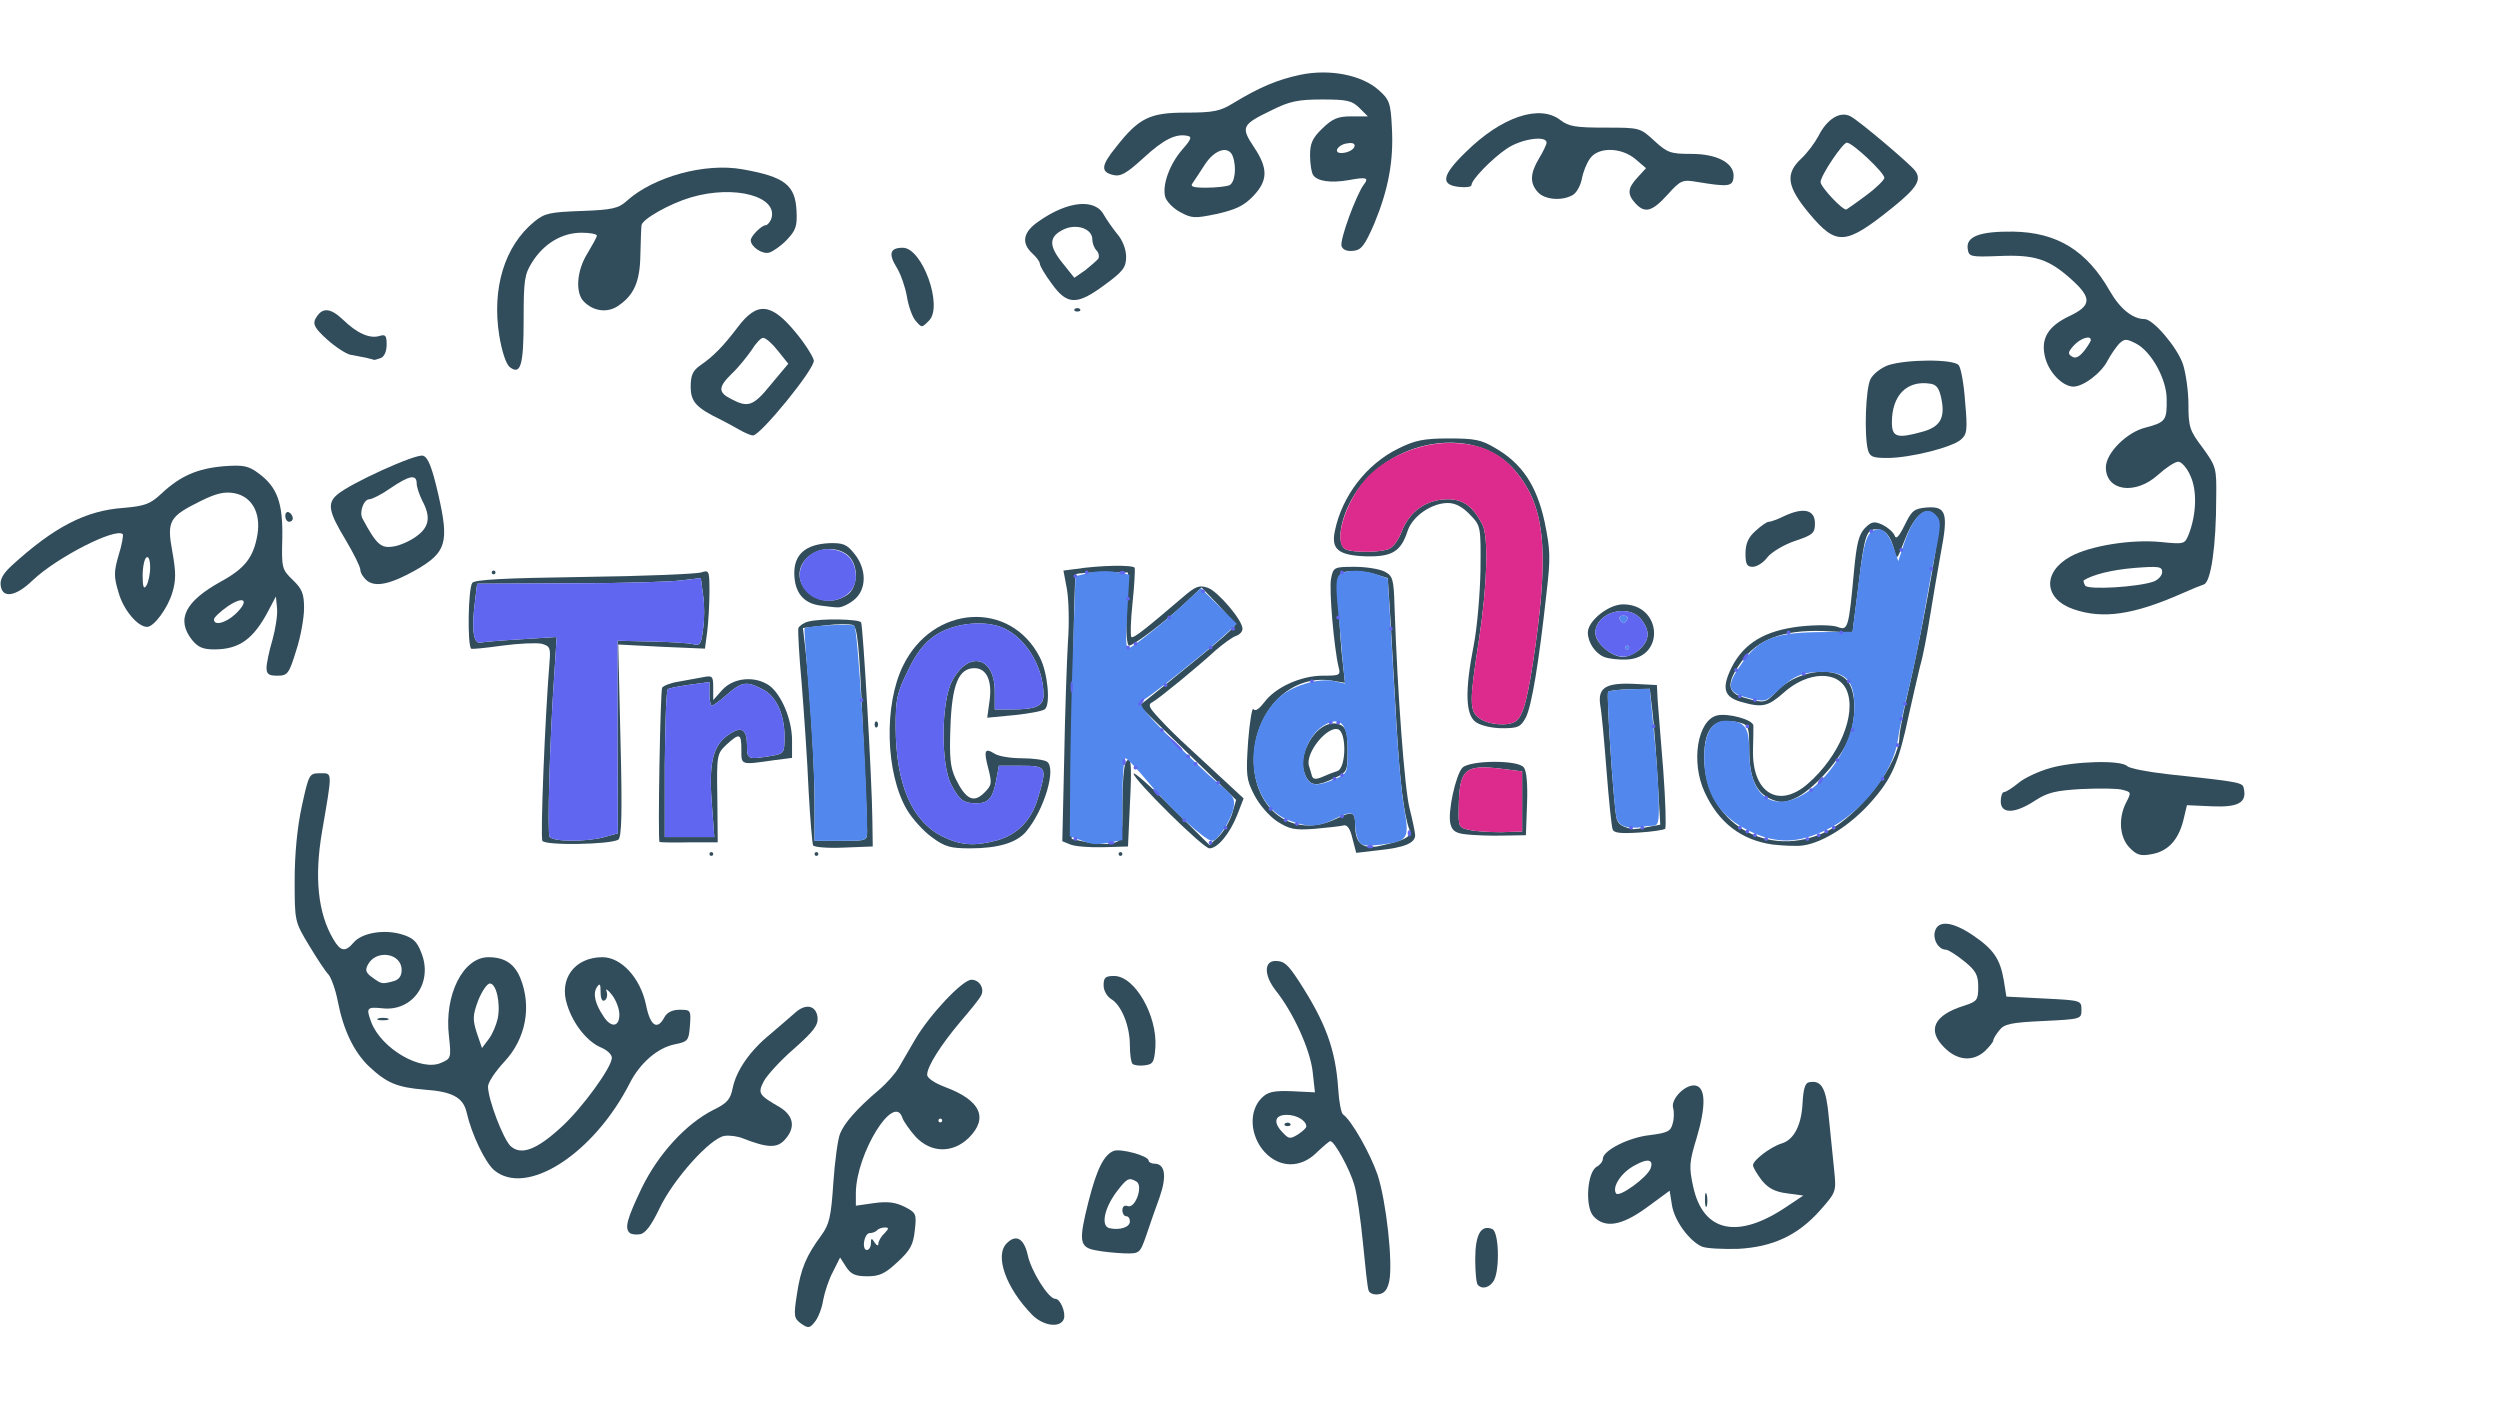 <!DOCTYPE svg PUBLIC "-//W3C//DTD SVG 20010904//EN" "http://www.w3.org/TR/2001/REC-SVG-20010904/DTD/svg10.dtd">
<svg version="1.0" xmlns="http://www.w3.org/2000/svg" width="666px" height="375px" viewBox="0 0 6660 3750" preserveAspectRatio="xMidYMid meet">
<g id="layer101" fill="#314c5b" stroke="none">
 <path d="M2134 3526 c-19 -14 -20 -20 -11 -78 10 -68 25 -103 65 -157 21 -29 26 -48 32 -140 4 -58 12 -117 18 -131 11 -28 45 -67 104 -117 20 -17 44 -44 53 -60 9 -15 28 -49 43 -74 38 -65 126 -159 150 -159 22 0 36 25 25 43 -3 7 -27 37 -53 67 -54 64 -90 121 -90 143 0 9 19 22 48 33 94 35 116 82 63 135 -43 42 -101 41 -142 -3 -16 -18 -32 -41 -35 -50 -22 -69 -123 95 -124 200 l0 34 49 -7 c36 -5 57 -2 81 10 31 16 32 19 27 63 -4 38 -12 53 -46 84 -33 31 -48 38 -80 38 -32 0 -44 -5 -57 -25 l-16 -25 -19 38 c-11 20 -22 54 -26 75 -3 21 -13 47 -22 58 -14 18 -18 18 -37 5z m186 -213 c0 -15 2 -16 10 -3 6 9 10 10 10 3 0 -6 7 -19 16 -27 12 -13 13 -16 1 -16 -7 0 -17 3 -21 8 -4 4 -13 7 -19 7 -7 0 -13 10 -15 23 -2 12 1 22 7 22 6 0 11 -8 11 -17z m190 -328 c0 -3 -2 -5 -5 -5 -3 0 -5 2 -5 5 0 3 2 5 5 5 3 0 5 -2 5 -5z"/>
 <path d="M2749 3502 c-69 -71 -100 -157 -67 -190 25 -25 46 -13 56 32 9 42 55 116 73 116 14 0 29 37 23 54 -10 25 -56 18 -85 -12z"/>
 <path d="M3646 3438 c-3 -7 -9 -64 -15 -126 -6 -62 -16 -132 -23 -155 -12 -42 -53 -117 -64 -117 -3 0 -19 14 -36 30 -43 43 -100 42 -140 -2 -38 -43 -42 -108 -7 -143 16 -16 31 -20 81 -18 l61 3 -6 -54 c-6 -58 -51 -158 -99 -218 -31 -40 -31 -78 0 -78 23 0 33 9 63 55 71 110 97 181 104 286 2 34 8 65 13 68 22 15 72 103 92 161 23 71 41 233 31 283 -5 23 -13 33 -29 35 -12 2 -24 -3 -26 -10z m-166 -437 c0 -16 -26 -31 -52 -31 -33 0 -37 21 -10 48 15 16 19 17 40 4 12 -8 22 -17 22 -21z"/>
 <path d="M3423 2993 c4 -3 10 -3 14 0 3 4 0 7 -7 7 -7 0 -10 -3 -7 -7z"/>
 <path d="M3937 3423 c-4 -3 -7 -34 -7 -68 0 -66 15 -93 45 -81 18 6 21 106 5 137 -11 19 -31 25 -43 12z"/>
 <path d="M2920 3331 c-45 -8 -47 -24 -20 -131 22 -86 41 -124 67 -134 18 -7 93 13 93 26 0 4 7 8 15 8 29 0 34 33 14 90 -11 30 -27 76 -36 103 -16 46 -18 47 -57 46 -23 -1 -57 -4 -76 -8z m90 -77 c0 -8 -4 -14 -10 -14 -5 0 -10 -7 -10 -16 0 -10 6 -14 14 -11 20 8 42 -53 24 -65 -20 -12 -25 -10 -52 25 -35 46 -44 94 -20 99 28 6 54 -3 54 -18z"/>
 <path d="M4534 3321 c-34 -15 -74 -70 -80 -111 l-6 -38 -60 44 c-68 50 -113 57 -143 24 -23 -25 -17 -118 9 -132 9 -5 16 -14 16 -21 0 -22 69 -57 125 -63 47 -6 56 -10 61 -31 4 -13 4 -32 1 -42 -6 -24 34 -64 60 -59 27 5 28 55 3 139 -20 66 -21 77 -9 132 27 120 119 139 248 52 l45 -30 -44 -6 c-32 -4 -50 -14 -67 -35 -12 -16 -23 -34 -23 -40 0 -13 47 -49 77 -58 32 -10 52 -48 55 -107 2 -38 7 -55 18 -56 33 -6 45 16 52 94 4 43 11 105 14 138 6 60 6 60 -36 108 -60 68 -127 99 -220 104 -41 1 -84 -1 -96 -6z m-137 -208 c9 -24 -7 -28 -41 -9 -37 19 -62 58 -51 75 7 13 83 -42 92 -66z"/>
 <path d="M1677 3284 c-13 -13 -7 -36 32 -118 44 -91 118 -172 191 -209 37 -18 46 -28 52 -59 10 -47 46 -99 100 -143 23 -20 53 -45 65 -56 29 -27 57 -21 61 11 2 21 -10 37 -63 84 -36 31 -72 71 -80 86 -17 33 -14 37 43 70 37 23 42 55 12 87 -20 22 -46 21 -110 -4 -14 -6 -36 -9 -50 -7 -38 6 -136 115 -173 193 -22 46 -38 67 -52 69 -12 2 -24 0 -28 -4z"/>
 <path d="M4542 3195 c0 -16 2 -22 5 -12 2 9 2 23 0 30 -3 6 -5 -1 -5 -18z"/>
 <path d="M1316 3117 c-24 -21 -60 -96 -73 -154 -9 -39 -38 -55 -110 -60 -76 -6 -103 -18 -151 -63 -39 -38 -67 -95 -82 -172 -6 -32 -18 -64 -25 -72 -8 -8 -31 -43 -52 -78 -38 -63 -38 -64 -38 -173 0 -70 7 -142 19 -197 19 -87 20 -88 49 -88 33 0 33 -8 5 155 -21 122 -11 218 30 287 19 33 32 35 54 9 22 -26 81 -36 128 -22 30 9 41 19 52 48 33 80 -23 159 -104 149 -41 -4 -43 -1 -29 37 27 71 134 133 187 108 26 -11 26 -14 20 -71 -13 -110 38 -210 105 -210 43 0 69 17 85 55 31 76 15 162 -42 223 -24 26 -44 55 -44 67 1 36 40 138 60 158 28 26 70 10 136 -51 55 -50 134 -159 134 -184 0 -9 -13 -21 -30 -28 -35 -15 -73 -61 -89 -113 -23 -69 20 -127 94 -127 50 0 101 55 116 127 11 56 30 69 49 33 7 -13 21 -20 41 -20 29 0 30 1 27 42 -3 40 -5 43 -40 50 -46 9 -93 50 -120 103 -96 189 -276 305 -362 232z m10 -404 c8 -41 -4 -93 -21 -93 -7 0 -21 20 -31 45 -15 40 -15 51 -4 86 l14 41 18 -24 c10 -13 20 -37 24 -55z m324 -10 c0 -16 -9 -39 -20 -53 -11 -14 -18 -18 -14 -9 3 10 1 20 -5 24 -7 4 -11 -5 -11 -22 0 -22 -2 -25 -10 -13 -11 17 -5 44 18 78 20 31 42 28 42 -5z m-602 -89 c15 -4 22 -14 22 -30 0 -45 -68 -56 -90 -14 -8 15 -5 22 12 34 25 18 25 18 56 10z"/>
 <path d="M3017 2834 c-4 -4 -7 -26 -7 -49 0 -52 -22 -106 -49 -123 -12 -7 -21 -23 -21 -37 0 -21 5 -25 28 -25 55 0 115 105 110 189 -3 41 -6 46 -28 49 -14 2 -29 0 -33 -4z"/>
 <path d="M5179 2790 c-46 -46 -27 -86 54 -111 34 -11 37 -15 37 -50 0 -31 -6 -43 -37 -68 -21 -17 -43 -31 -49 -31 -20 0 -36 -28 -29 -50 9 -29 46 -25 100 11 56 38 73 63 83 120 l7 44 100 5 c99 5 100 5 100 30 0 25 -1 25 -102 30 -87 4 -104 8 -117 25 -9 11 -16 23 -16 27 0 4 -10 16 -22 28 -32 29 -74 26 -109 -10z"/>
 <path d="M1008 2713 c6 -2 18 -2 25 0 6 3 1 5 -13 5 -14 0 -19 -2 -12 -5z"/>
 <path d="M1890 2275 c0 -3 2 -5 5 -5 3 0 5 2 5 5 0 3 -2 5 -5 5 -3 0 -5 -2 -5 -5z"/>
 <path d="M2170 2275 c0 -3 2 -5 5 -5 3 0 5 2 5 5 0 3 -2 5 -5 5 -3 0 -5 -2 -5 -5z"/>
 <path d="M2980 2275 c0 -3 2 -5 5 -5 3 0 5 2 5 5 0 3 -2 5 -5 5 -3 0 -5 -2 -5 -5z"/>
 <path d="M5673 2258 c-27 -28 -30 -79 -9 -120 14 -27 14 -28 -10 -34 -14 -4 -63 -4 -109 -2 -69 4 -90 9 -124 31 -53 35 -91 36 -91 2 0 -14 4 -25 9 -25 5 0 22 -11 38 -24 15 -13 53 -31 85 -40 63 -18 188 -22 205 -5 6 6 53 15 104 21 205 22 204 22 207 41 7 36 -17 48 -86 45 l-66 -3 -10 42 c-14 53 -42 82 -87 89 -27 5 -38 1 -56 -18z"/>
 <path d="M3603 2234 c-6 -26 -14 -38 -24 -35 -8 2 -42 6 -77 9 -54 4 -67 1 -100 -20 -21 -14 -48 -45 -61 -71 -21 -41 -22 -52 -16 -142 4 -53 11 -92 14 -86 5 7 15 0 29 -18 29 -40 98 -71 156 -71 45 0 48 -1 42 -23 -12 -50 -26 -207 -20 -236 6 -30 8 -31 63 -31 31 0 67 6 80 13 21 11 24 19 26 92 8 235 27 487 40 538 8 32 15 65 15 72 0 21 -29 33 -97 40 l-60 7 -10 -38z m130 4 c20 -8 26 -16 22 -27 -15 -39 -26 -128 -35 -286 -5 -93 -13 -218 -16 -278 l-7 -107 -36 -11 c-20 -6 -50 -9 -66 -7 -30 3 -30 3 -29 68 0 36 4 102 8 147 l9 82 -36 -6 c-110 -17 -206 81 -207 211 0 136 106 212 220 157 43 -21 50 -19 50 16 0 47 17 64 58 58 20 -4 50 -11 65 -17z"/>
 <path d="M3480 2071 c-15 -30 -12 -62 10 -99 23 -37 57 -54 83 -40 13 7 17 22 17 66 0 57 -1 59 -35 75 -46 22 -62 21 -75 -2z m83 -17 c23 -8 25 -102 2 -111 -29 -10 -88 63 -78 97 3 8 6 21 8 27 3 9 10 10 27 3 13 -6 31 -13 41 -16z"/>
 <path d="M2166 2252 c-2 -4 -8 -71 -12 -148 -3 -76 -12 -202 -18 -279 -7 -77 -11 -145 -9 -152 3 -6 14 -14 26 -17 33 -9 135 -7 141 2 5 9 29 419 30 527 l1 70 -77 3 c-42 2 -79 -1 -82 -6z m144 -39 c0 -16 -5 -144 -12 -285 -9 -211 -14 -258 -26 -263 -9 -3 -42 -3 -74 1 l-59 7 6 51 c13 117 25 316 25 412 l0 104 70 0 c70 0 70 0 70 -27z"/>
 <path d="M2482 2230 c-22 -16 -52 -49 -66 -73 -57 -97 -62 -279 -10 -384 79 -162 286 -175 364 -22 21 40 29 124 14 138 -5 5 -42 12 -81 16 l-73 7 6 -44 c8 -55 -8 -88 -40 -88 -42 0 -60 43 -64 155 -3 83 -1 108 14 140 27 55 48 65 76 37 20 -20 21 -25 11 -64 -13 -49 -10 -57 17 -40 11 7 43 12 72 12 29 0 59 4 67 9 26 17 -7 129 -56 187 -25 29 -74 44 -148 44 -53 0 -68 -4 -103 -30z m173 9 c55 -15 93 -54 110 -113 25 -83 24 -86 -45 -86 l-59 0 -7 38 c-9 48 -20 62 -53 62 -34 0 -45 -8 -67 -50 -28 -53 -27 -220 2 -275 43 -83 114 -67 114 27 l0 48 43 0 c68 0 87 -9 87 -39 0 -79 -53 -160 -117 -182 -52 -17 -126 -7 -172 24 -28 19 -49 45 -72 93 -30 61 -33 75 -33 153 1 150 43 248 124 289 49 24 85 27 145 11z"/>
 <path d="M2852 2250 l-22 -9 5 -218 c2 -120 7 -261 10 -313 4 -52 2 -116 -3 -142 l-9 -48 31 -4 c64 -10 156 -12 159 -3 1 5 -1 47 -6 94 -5 47 -6 87 -3 90 5 5 40 -23 137 -106 35 -30 44 -33 67 -25 27 10 92 86 92 109 0 8 -8 16 -17 19 -10 3 -34 21 -54 38 -49 45 -149 127 -168 138 -14 7 -11 14 19 46 19 21 53 54 74 73 22 20 64 59 94 87 l55 51 -17 44 c-20 50 -52 89 -74 89 -17 0 -202 -183 -202 -199 0 -6 46 34 101 90 l101 100 24 -22 c14 -13 29 -40 36 -60 l11 -38 -129 -125 -129 -126 25 -20 c14 -11 71 -57 127 -103 56 -45 102 -86 102 -90 1 -5 -19 -29 -43 -55 l-45 -47 -38 36 c-52 50 -143 119 -155 119 -6 0 -9 -36 -7 -97 l4 -98 -67 0 c-36 0 -69 2 -72 5 -3 3 -7 163 -8 355 l-3 350 42 9 c23 5 53 6 67 2 26 -6 26 -8 26 -104 0 -53 4 -103 9 -111 14 -22 17 0 11 114 l-5 110 -65 2 c-36 1 -75 -2 -88 -7z"/>
 <path d="M4723 2250 c-85 -12 -145 -59 -182 -140 -37 -80 -19 -191 33 -204 29 -7 96 11 97 27 0 7 0 35 -1 64 -3 115 68 159 146 91 84 -73 130 -185 104 -248 -23 -55 -105 -52 -169 6 -41 36 -56 40 -112 24 -47 -13 -53 -37 -26 -92 33 -65 89 -98 181 -109 46 -5 87 -4 101 1 28 11 30 4 44 -148 7 -75 13 -98 29 -115 18 -18 25 -19 47 -9 14 7 28 19 32 28 4 12 11 5 27 -27 19 -39 25 -44 58 -47 53 -4 59 14 38 123 -9 50 -22 126 -29 170 -7 44 -18 103 -26 130 -7 28 -20 86 -30 130 -27 128 -45 169 -101 232 -53 60 -126 107 -179 115 -16 3 -53 1 -82 -2z m145 -36 c86 -43 192 -181 192 -251 0 -12 11 -69 25 -128 29 -123 78 -386 79 -429 1 -17 -6 -33 -16 -40 -24 -15 -51 13 -76 78 -19 49 -19 49 -26 20 -10 -37 -24 -54 -47 -54 -27 0 -32 14 -48 150 l-16 125 -81 -4 c-104 -3 -172 22 -215 82 -41 57 -39 83 9 96 52 15 55 14 83 -15 51 -56 151 -73 189 -32 26 28 27 107 1 165 -25 55 -97 132 -140 150 -27 12 -39 12 -63 2 -40 -17 -58 -57 -58 -132 0 -59 -2 -65 -22 -71 -69 -18 -98 9 -98 92 0 173 170 275 328 196z"/>
 <path d="M1445 2240 c-6 -9 7 -330 19 -477 3 -37 1 -42 -21 -48 -13 -3 -61 -1 -105 5 -44 6 -81 10 -83 8 -10 -11 -8 -158 3 -175 6 -9 85 -13 297 -16 160 -2 300 -8 313 -12 21 -7 22 -5 22 52 0 33 -3 81 -6 106 l-6 45 -116 -5 -115 -6 6 256 c5 196 3 258 -6 264 -22 13 -194 16 -202 3z m165 -10 l36 -10 -1 -256 0 -257 90 2 c50 1 99 4 111 7 19 5 22 0 27 -40 4 -25 4 -66 0 -91 l-6 -45 -51 6 c-28 4 -162 8 -298 8 l-247 1 -6 50 c-9 71 -4 111 15 107 8 -2 57 -6 109 -9 l94 -6 -6 94 c-13 186 -19 427 -13 438 9 14 99 14 146 1z"/>
 <path d="M1757 2243 c-5 -4 2 -403 7 -411 3 -5 23 -13 43 -16 21 -4 50 -9 66 -12 25 -5 27 -3 27 28 l0 33 25 -28 c30 -32 86 -37 124 -11 32 23 61 90 61 146 l0 47 -47 6 c-91 13 -88 14 -88 -28 0 -44 -5 -45 -40 -13 -25 24 -26 27 -24 142 l1 118 -77 0 c-42 1 -77 0 -78 -1z m139 -107 c-8 -107 4 -153 48 -181 32 -21 46 -12 46 31 0 37 2 38 63 28 36 -6 37 -8 37 -51 0 -60 -22 -109 -59 -127 -42 -22 -55 -20 -94 14 -19 17 -37 30 -41 30 -3 0 -6 -14 -6 -31 l0 -32 -52 7 c-28 4 -55 9 -59 12 -4 2 -7 92 -8 199 l0 195 66 0 66 0 -7 -94z"/>
 <path d="M3908 2223 c-30 -3 -39 -9 -44 -28 -8 -31 14 -131 32 -150 21 -20 147 -21 163 -1 8 9 11 45 9 98 l-3 83 -60 1 c-33 1 -77 -1 -97 -3z m147 -88 l0 -80 -55 -7 c-99 -12 -113 1 -114 107 -1 47 0 50 29 56 17 4 55 6 85 6 l55 -2 0 -80z"/>
 <path d="M4296 2209 c-3 -8 -10 -77 -16 -154 -6 -77 -13 -156 -17 -177 -7 -47 16 -60 94 -56 l57 3 2 40 c2 22 8 107 15 188 6 81 8 151 5 155 -4 3 -36 8 -71 10 -49 3 -66 1 -69 -9z m94 -6 l33 -6 -7 -121 c-4 -67 -10 -148 -14 -181 l-7 -60 -53 1 c-29 1 -55 4 -58 7 -5 5 14 293 22 334 3 18 14 26 45 32 4 0 21 -2 39 -6z"/>
 <path d="M2330 1930 c0 -7 3 -10 7 -7 3 4 3 10 0 14 -4 3 -7 0 -7 -7z"/>
 <path d="M3932 1924 c-28 -19 -30 -83 -6 -205 9 -46 17 -137 18 -201 1 -116 1 -117 -28 -147 -20 -21 -39 -31 -59 -31 -43 0 -94 35 -107 74 -18 56 -42 70 -113 68 -72 -3 -91 -19 -81 -67 19 -94 85 -179 169 -220 44 -22 68 -27 134 -27 69 0 87 3 125 26 71 41 110 100 131 197 15 73 16 95 5 188 -21 192 -40 302 -55 332 -14 26 -21 29 -63 29 -27 0 -57 -7 -70 -16z m105 -2 c21 -13 34 -63 54 -206 35 -257 23 -369 -53 -460 -112 -136 -367 -83 -447 94 -25 55 -27 105 -5 114 20 8 82 8 110 0 14 -4 28 -22 39 -50 20 -52 66 -84 122 -84 41 0 67 19 92 67 17 33 13 163 -9 307 -26 167 -26 191 2 210 24 17 75 21 95 8z"/>
 <path d="M710 1779 c0 -11 7 -45 16 -75 8 -29 14 -67 12 -84 l-3 -31 -20 38 c-40 76 -78 103 -144 103 -31 0 -44 -6 -60 -26 -42 -54 -18 -102 78 -155 64 -35 87 -65 97 -126 9 -57 -15 -100 -61 -109 -27 -5 -48 0 -89 20 -85 42 -92 53 -77 135 10 55 10 77 0 110 -12 41 -49 91 -67 91 -25 0 -63 -45 -76 -91 -13 -43 -13 -55 0 -100 9 -28 13 -53 11 -56 -19 -18 -174 61 -239 122 -45 44 -81 50 -86 16 -3 -17 6 -33 30 -55 112 -102 196 -146 297 -153 57 -5 71 -10 101 -38 50 -47 96 -67 166 -73 53 -4 66 -1 93 19 50 37 65 79 63 174 -2 78 -1 82 28 110 25 24 30 37 30 75 0 26 -9 77 -21 113 -19 62 -23 67 -50 67 -23 0 -29 -4 -29 -21z m-83 -143 c38 -36 25 -51 -20 -21 -20 14 -37 30 -37 35 0 18 31 10 57 -14z m-227 -124 c0 -20 -4 -31 -10 -27 -5 3 -10 25 -10 48 0 31 3 38 10 27 5 -8 10 -30 10 -48z"/>
 <path d="M4273 1750 c-24 -10 -43 -39 -43 -65 0 -31 55 -75 94 -75 103 0 113 142 10 147 -21 1 -49 -2 -61 -7z m95 -20 c27 -25 28 -50 4 -80 -35 -44 -122 -18 -122 36 0 27 43 64 74 64 12 0 32 -9 44 -20z"/>
 <path d="M5524 1623 c-79 -27 -84 -98 -9 -140 52 -29 163 -47 242 -39 62 6 63 6 74 -21 21 -55 22 -118 4 -156 -9 -21 -24 -37 -32 -37 -9 0 -33 16 -54 35 -61 55 -139 43 -139 -20 0 -38 56 -94 106 -106 53 -14 57 -19 56 -76 0 -53 -41 -127 -82 -148 -26 -13 -30 -13 -45 1 -8 9 -22 29 -30 44 -17 34 -65 70 -92 70 -28 -1 -63 -36 -74 -75 -14 -51 5 -85 64 -113 59 -28 60 -48 6 -97 -61 -55 -98 -67 -193 -63 -77 3 -81 2 -84 -19 -5 -33 32 -47 121 -46 117 2 196 50 258 159 27 47 61 74 92 74 23 0 86 74 102 119 8 24 15 73 15 108 0 60 3 70 38 116 36 50 37 54 36 132 0 129 -14 226 -33 232 -9 3 -34 13 -56 23 -131 58 -213 70 -291 43z m214 -74 c12 -5 22 -16 22 -25 0 -15 -9 -16 -74 -11 -61 5 -111 18 -135 33 -1 2 0 8 4 14 7 12 142 4 183 -11z m-168 -643 c0 -14 -28 -5 -46 15 -15 17 -16 22 -4 29 9 6 19 1 32 -15 10 -13 18 -26 18 -29z"/>
 <path d="M2184 1613 c-44 -6 -67 -35 -68 -84 -1 -52 30 -79 93 -82 37 -1 47 3 67 28 34 42 33 97 -2 124 -15 12 -34 20 -43 19 -9 0 -30 -3 -47 -5z m74 -29 c25 -18 30 -68 8 -97 -22 -29 -76 -33 -109 -7 -75 59 21 160 101 104z"/>
 <path d="M978 1547 c-10 -8 -18 -21 -18 -29 0 -8 -18 -44 -40 -81 -44 -73 -49 -96 -22 -119 34 -30 210 -110 229 -104 13 4 24 30 41 105 29 127 21 153 -61 200 -66 37 -106 46 -129 28z m131 -118 c35 -25 39 -52 16 -95 -8 -16 -15 -37 -15 -46 0 -25 -19 -22 -69 12 -24 17 -50 30 -57 30 -15 0 -28 35 -18 52 37 69 49 79 81 74 17 -2 46 -15 62 -27z"/>
 <path d="M1310 1525 c0 -3 2 -5 5 -5 3 0 5 2 5 5 0 3 -2 5 -5 5 -3 0 -5 -2 -5 -5z"/>
 <path d="M4650 1475 c0 -26 7 -43 26 -60 15 -14 31 -25 36 -25 6 0 25 -7 43 -16 50 -23 80 -16 80 20 0 26 -5 31 -53 47 -30 10 -63 30 -74 44 -10 14 -28 25 -39 25 -15 0 -19 -7 -19 -35z"/>
 <path d="M760 1374 c0 -8 5 -12 10 -9 6 3 10 10 10 16 0 5 -4 9 -10 9 -5 0 -10 -7 -10 -16z"/>
 <path d="M4976 1198 c-10 -40 -6 -162 7 -188 7 -14 28 -30 47 -37 48 -16 175 -17 188 0 6 7 14 51 17 97 7 76 5 87 -11 101 -24 21 -136 49 -196 49 -39 0 -47 -3 -52 -22z m146 -48 c47 -13 60 -37 50 -87 -6 -29 -13 -39 -31 -41 -61 -9 -101 31 -101 103 0 40 14 44 82 25z"/>
 <path d="M1970 1145 c-14 -8 -36 -20 -50 -27 -66 -32 -80 -48 -80 -88 0 -31 6 -43 26 -57 34 -23 62 -52 99 -101 52 -69 89 -66 155 14 25 30 46 64 48 74 4 21 -142 200 -162 200 -6 0 -22 -7 -36 -15z m84 -121 l46 -55 -28 -35 c-15 -19 -32 -34 -39 -34 -6 0 -20 15 -31 33 -12 17 -34 45 -51 61 -38 37 -39 51 -3 69 45 24 59 19 106 -39z"/>
 <path d="M1358 978 c-10 -8 -21 -42 -28 -84 -20 -126 14 -239 94 -304 27 -22 41 -25 126 -28 82 -3 98 -7 120 -27 71 -64 208 -102 308 -84 113 20 141 42 144 112 2 39 -2 51 -26 76 -15 16 -37 31 -47 34 -19 5 -49 -16 -49 -33 0 -11 29 -40 40 -40 4 0 10 -7 14 -15 23 -61 -96 -94 -214 -59 -57 17 -129 58 -131 74 -1 6 -2 41 -3 78 -1 73 -17 109 -61 138 -28 18 -64 13 -89 -12 -24 -23 -20 -83 9 -129 13 -22 25 -43 25 -47 0 -5 -19 -8 -41 -8 -52 0 -100 29 -131 78 -21 33 -23 49 -23 154 0 122 -8 148 -37 126z"/>
 <path d="M975 953 c-11 -2 -30 -6 -42 -8 -12 -3 -40 -21 -62 -41 -32 -29 -38 -40 -31 -54 17 -32 39 -31 73 1 38 37 72 52 98 44 16 -5 19 -1 19 23 0 18 -6 32 -16 36 -9 3 -16 5 -17 5 -1 -1 -11 -3 -22 -6z"/>
 <path d="M2438 853 c-8 -10 -18 -38 -22 -63 -4 -24 -16 -59 -27 -77 -23 -37 -18 -53 16 -53 52 0 108 156 70 194 -20 20 -19 20 -37 -1z"/>
 <path d="M2863 823 c4 -3 10 -3 14 0 3 4 0 7 -7 7 -7 0 -10 -3 -7 -7z"/>
 <path d="M2802 756 c-18 -24 -32 -48 -32 -54 0 -5 -9 -17 -20 -27 -30 -28 -25 -57 18 -86 77 -54 150 -61 173 -16 7 12 23 35 35 50 15 17 24 42 24 61 0 28 -8 39 -56 74 -75 56 -101 55 -142 -2z m124 -67 c3 -6 1 -16 -5 -22 -6 -6 -11 -19 -11 -29 0 -29 -42 -43 -76 -27 -40 19 -41 43 -4 89 l32 40 29 -20 c15 -12 31 -26 35 -31z"/>
 <path d="M3574 656 c-6 -15 38 -135 59 -164 15 -19 7 -21 -41 -12 -47 8 -83 3 -94 -14 -4 -6 -8 -29 -8 -52 0 -32 6 -46 33 -72 27 -26 41 -32 77 -32 l44 0 -22 -22 c-20 -20 -33 -23 -100 -23 -64 0 -87 5 -133 28 -81 39 -84 45 -49 98 39 58 38 90 -2 132 -25 26 -48 36 -97 47 -58 12 -66 12 -97 -5 -19 -10 -37 -29 -40 -41 -8 -32 12 -87 46 -126 23 -26 26 -34 14 -36 -31 -7 -64 9 -118 59 -46 42 -61 50 -81 45 -33 -8 -32 -25 8 -74 61 -78 90 -92 186 -92 74 0 92 -4 126 -25 69 -42 118 -63 180 -76 79 -16 163 1 208 41 28 25 32 34 35 100 5 88 -9 164 -47 256 -25 57 -34 70 -55 72 -17 2 -28 -2 -32 -12z m-300 -162 c16 -6 21 -48 10 -78 -11 -29 -48 -18 -74 22 -13 20 -28 43 -33 50 -7 9 1 12 36 12 25 0 52 -3 61 -6z m334 -103 c3 -8 -4 -12 -19 -9 -12 1 -24 9 -27 16 -2 8 4 11 19 9 13 -2 25 -9 27 -16z"/>
 <path d="M4820 569 c-60 -72 -65 -106 -21 -147 16 -15 36 -42 45 -59 23 -46 58 -68 86 -53 23 12 160 128 172 145 18 24 4 46 -59 97 -127 102 -150 104 -223 17z m152 -49 c26 -19 47 -40 48 -46 0 -14 -85 -94 -100 -94 -11 0 -70 88 -70 105 0 13 60 77 69 73 3 -2 28 -19 53 -38z"/>
 <path d="M4357 542 c-23 -25 -21 -41 6 -70 l22 -24 -28 -24 c-38 -32 -99 -33 -121 -2 -9 12 -19 37 -22 55 -4 19 -15 38 -25 43 -29 16 -74 12 -92 -8 -22 -24 -21 -50 3 -90 11 -18 20 -37 20 -42 0 -20 -68 -10 -106 16 -40 27 -94 83 -94 97 0 5 -15 7 -32 5 -52 -5 -47 -31 17 -93 95 -94 197 -128 252 -85 22 17 41 20 119 20 92 0 93 0 131 35 35 32 43 35 99 35 71 0 117 26 112 64 -3 23 -15 24 -95 11 -41 -7 -45 -6 -81 34 -41 45 -60 50 -85 23z"/>
 </g>
<g id="layer102" fill="#5288ed" stroke="none">
 <path d="M3619 2239 c-5 -10 -9 -28 -9 -42 0 -35 -9 -38 -51 -17 -46 24 -76 25 -127 5 -109 -44 -126 -223 -30 -322 34 -35 111 -59 155 -48 l26 6 -7 -70 c-3 -39 -9 -103 -13 -142 -5 -55 -3 -73 8 -80 19 -12 60 -11 96 1 l30 11 7 117 c4 64 11 187 16 273 5 86 14 187 21 224 14 80 10 86 -61 95 -43 5 -53 4 -61 -11z m-64 -163 c34 -15 35 -16 35 -74 0 -71 -16 -92 -55 -74 -49 23 -78 98 -55 143 13 23 29 24 75 5z"/>
 <path d="M2878 2238 l-28 -10 1 -166 c1 -92 4 -248 8 -347 l6 -180 36 -9 c20 -5 52 -6 72 -2 l36 7 -6 101 c-5 85 -4 100 8 93 26 -16 104 -79 146 -119 l42 -39 48 47 48 48 -45 41 c-52 46 -179 147 -204 162 -15 9 -6 22 66 95 46 47 105 103 131 125 43 34 48 42 43 68 -7 33 -42 87 -57 87 -18 0 -115 -89 -170 -156 -29 -35 -56 -64 -61 -64 -4 0 -8 49 -8 109 l0 109 -31 6 c-39 7 -47 7 -81 -6z"/>
 <path d="M2170 2133 c0 -60 -7 -187 -15 -283 -7 -96 -13 -175 -12 -176 8 -7 124 -13 133 -7 9 7 35 424 34 546 0 27 0 27 -70 27 l-70 0 0 -107z"/>
 <path d="M4665 2216 c-86 -40 -125 -103 -125 -198 0 -63 20 -98 56 -98 52 0 64 16 64 81 0 70 20 116 57 130 87 33 223 -117 223 -246 0 -72 -21 -95 -86 -95 -52 0 -76 10 -120 52 -30 28 -33 29 -78 17 -56 -14 -59 -32 -15 -93 45 -64 86 -80 199 -82 l95 -1 16 -127 c15 -124 24 -145 55 -146 15 0 29 19 41 55 l10 30 16 -49 c27 -78 59 -104 87 -71 11 13 10 30 -3 93 -9 42 -23 120 -32 172 -9 52 -26 138 -39 190 -13 52 -27 116 -30 141 -13 89 -97 195 -191 240 -75 36 -132 37 -200 5z"/>
 <path d="M4333 2203 c-14 -3 -25 -13 -27 -26 -8 -41 -27 -329 -22 -334 3 -3 29 -6 58 -7 l53 -1 11 115 c7 63 12 145 13 183 1 60 -1 67 -18 67 -11 0 -25 2 -33 4 -7 2 -23 1 -35 -1z"/>
 <path d="M4330 1725 c0 -3 2 -5 5 -5 3 0 5 2 5 5 0 3 -2 5 -5 5 -3 0 -5 -2 -5 -5z"/>
 <path d="M4315 1650 c-3 -5 1 -10 10 -10 9 0 13 5 10 10 -3 6 -8 10 -10 10 -2 0 -7 -4 -10 -10z"/>
 </g>
<g id="layer103" fill="#6166f0" stroke="none">
 <path d="M3643 2253 c4 -3 10 -3 14 0 3 4 0 7 -7 7 -7 0 -10 -3 -7 -7z"/>
 <path d="M2510 2228 c-81 -41 -123 -139 -124 -289 0 -78 3 -92 33 -153 23 -48 44 -74 72 -93 46 -31 120 -41 172 -24 64 22 117 103 117 182 0 30 -19 39 -87 39 l-43 0 0 -48 c0 -94 -71 -110 -114 -27 -29 55 -30 222 -2 275 22 42 33 50 67 50 33 0 44 -14 53 -62 l7 -38 59 0 c69 0 70 3 45 86 -17 59 -55 98 -110 113 -60 16 -96 13 -145 -11z"/>
 <path d="M2953 2243 c4 -3 10 -3 14 0 3 4 0 7 -7 7 -7 0 -10 -3 -7 -7z"/>
 <path d="M3220 2245 c0 -3 2 -5 5 -5 3 0 5 2 5 5 0 3 -2 5 -5 5 -3 0 -5 -2 -5 -5z"/>
 <path d="M1464 2229 c-6 -11 0 -252 13 -438 l6 -94 -94 6 c-52 3 -101 7 -109 9 -19 4 -24 -36 -15 -107 l6 -50 247 -1 c136 0 270 -4 298 -8 l51 -6 6 45 c4 25 4 66 0 91 -5 40 -8 45 -27 40 -12 -3 -61 -6 -111 -7 l-90 -2 0 257 1 256 -36 10 c-47 13 -137 13 -146 -1z"/>
 <path d="M2860 2235 c0 -3 2 -5 5 -5 3 0 5 2 5 5 0 3 -2 5 -5 5 -3 0 -5 -2 -5 -5z"/>
 <path d="M4700 2235 c0 -3 2 -5 5 -5 3 0 5 2 5 5 0 3 -2 5 -5 5 -3 0 -5 -2 -5 -5z"/>
 <path d="M4810 2235 c0 -3 2 -5 5 -5 3 0 5 2 5 5 0 3 -2 5 -5 5 -3 0 -5 -2 -5 -5z"/>
 <path d="M1771 2035 c1 -107 4 -197 8 -199 4 -3 31 -8 59 -12 l52 -7 0 32 c0 17 3 31 6 31 4 0 22 -13 41 -30 39 -34 52 -36 94 -14 37 18 59 67 59 127 0 43 -1 45 -37 51 -61 10 -63 9 -63 -28 0 -43 -14 -52 -46 -31 -44 28 -56 74 -48 181 l7 94 -66 0 -66 0 0 -195z"/>
 <path d="M3750 2220 c0 -7 3 -10 7 -7 3 4 3 10 0 14 -4 3 -7 0 -7 -7z"/>
 <path d="M4670 2225 c0 -3 2 -5 5 -5 3 0 5 2 5 5 0 3 -2 5 -5 5 -3 0 -5 -2 -5 -5z"/>
 <path d="M4840 2225 c0 -3 2 -5 5 -5 3 0 5 2 5 5 0 3 -2 5 -5 5 -3 0 -5 -2 -5 -5z"/>
 <path d="M4650 2215 c0 -3 2 -5 5 -5 3 0 5 2 5 5 0 3 -2 5 -5 5 -3 0 -5 -2 -5 -5z"/>
 <path d="M4860 2215 c0 -3 2 -5 5 -5 3 0 5 2 5 5 0 3 -2 5 -5 5 -3 0 -5 -2 -5 -5z"/>
 <path d="M3260 2205 c0 -3 2 -5 5 -5 3 0 5 2 5 5 0 3 -2 5 -5 5 -3 0 -5 -2 -5 -5z"/>
 <path d="M4340 2205 c0 -3 2 -5 5 -5 3 0 5 2 5 5 0 3 -2 5 -5 5 -3 0 -5 -2 -5 -5z"/>
 <path d="M4370 2205 c0 -3 2 -5 5 -5 3 0 5 2 5 5 0 3 -2 5 -5 5 -3 0 -5 -2 -5 -5z"/>
 <path d="M4630 2205 c0 -3 2 -5 5 -5 3 0 5 2 5 5 0 3 -2 5 -5 5 -3 0 -5 -2 -5 -5z"/>
 <path d="M4880 2205 c0 -3 2 -5 5 -5 3 0 5 2 5 5 0 3 -2 5 -5 5 -3 0 -5 -2 -5 -5z"/>
 <path d="M3450 2195 c0 -3 2 -5 5 -5 3 0 5 2 5 5 0 3 -2 5 -5 5 -3 0 -5 -2 -5 -5z"/>
 <path d="M3150 2185 c0 -3 2 -5 5 -5 3 0 5 2 5 5 0 3 -2 5 -5 5 -3 0 -5 -2 -5 -5z"/>
 <path d="M3420 2185 c0 -3 2 -5 5 -5 3 0 5 2 5 5 0 3 -2 5 -5 5 -3 0 -5 -2 -5 -5z"/>
 <path d="M3570 2175 c0 -3 2 -5 5 -5 3 0 5 2 5 5 0 3 -2 5 -5 5 -3 0 -5 -2 -5 -5z"/>
 <path d="M3380 2155 c0 -3 2 -5 5 -5 3 0 5 2 5 5 0 3 -2 5 -5 5 -3 0 -5 -2 -5 -5z"/>
 <path d="M4700 2125 c0 -3 2 -5 5 -5 3 0 5 2 5 5 0 3 -2 5 -5 5 -3 0 -5 -2 -5 -5z"/>
 <path d="M3074 2108 c-4 -7 -3 -8 4 -4 7 4 12 9 12 12 0 8 -9 4 -16 -8z"/>
 <path d="M4820 2105 c0 -3 2 -5 5 -5 3 0 5 2 5 5 0 3 -2 5 -5 5 -3 0 -5 -2 -5 -5z"/>
 <path d="M3240 2085 c0 -3 2 -5 5 -5 3 0 5 2 5 5 0 3 -2 5 -5 5 -3 0 -5 -2 -5 -5z"/>
 <path d="M4845 2080 c3 -5 8 -10 11 -10 3 0 2 5 -1 10 -3 6 -8 10 -11 10 -3 0 -2 -4 1 -10z"/>
 <path d="M3550 2075 c0 -3 2 -5 5 -5 3 0 5 2 5 5 0 3 -2 5 -5 5 -3 0 -5 -2 -5 -5z"/>
 <path d="M5010 2075 c0 -3 2 -5 5 -5 3 0 5 2 5 5 0 3 -2 5 -5 5 -3 0 -5 -2 -5 -5z"/>
 <path d="M3570 2065 c0 -3 2 -5 5 -5 3 0 5 2 5 5 0 3 -2 5 -5 5 -3 0 -5 -2 -5 -5z"/>
 <path d="M3020 2045 c0 -3 2 -5 5 -5 3 0 5 2 5 5 0 3 -2 5 -5 5 -3 0 -5 -2 -5 -5z"/>
 <path d="M2990 2030 c0 -7 3 -10 7 -7 3 4 3 10 0 14 -4 3 -7 0 -7 -7z"/>
 <path d="M3180 2035 c0 -3 2 -5 5 -5 3 0 5 2 5 5 0 3 -2 5 -5 5 -3 0 -5 -2 -5 -5z"/>
 <path d="M4890 2025 c0 -3 2 -5 5 -5 3 0 5 2 5 5 0 3 -2 5 -5 5 -3 0 -5 -2 -5 -5z"/>
 <path d="M3160 2015 c0 -3 2 -5 5 -5 3 0 5 2 5 5 0 3 -2 5 -5 5 -3 0 -5 -2 -5 -5z"/>
 <path d="M3124 1978 l-19 -23 23 19 c12 11 22 21 22 23 0 8 -8 2 -26 -19z"/>
 <path d="M5050 1985 c0 -3 2 -5 5 -5 3 0 5 2 5 5 0 3 -2 5 -5 5 -3 0 -5 -2 -5 -5z"/>
 <path d="M3090 1945 c0 -3 2 -5 5 -5 3 0 5 2 5 5 0 3 -2 5 -5 5 -3 0 -5 -2 -5 -5z"/>
 <path d="M4930 1945 c0 -3 2 -5 5 -5 3 0 5 2 5 5 0 3 -2 5 -5 5 -3 0 -5 -2 -5 -5z"/>
 <path d="M4400 1935 c0 -3 2 -5 5 -5 3 0 5 2 5 5 0 3 -2 5 -5 5 -3 0 -5 -2 -5 -5z"/>
 <path d="M4650 1935 c0 -3 2 -5 5 -5 3 0 5 2 5 5 0 3 -2 5 -5 5 -3 0 -5 -2 -5 -5z"/>
 <path d="M3540 1925 c0 -3 2 -5 5 -5 3 0 5 2 5 5 0 3 -2 5 -5 5 -3 0 -5 -2 -5 -5z"/>
 <path d="M3560 1925 c0 -3 2 -5 5 -5 3 0 5 2 5 5 0 3 -2 5 -5 5 -3 0 -5 -2 -5 -5z"/>
 <path d="M5060 1915 c0 -3 2 -5 5 -5 3 0 5 2 5 5 0 3 -2 5 -5 5 -3 0 -5 -2 -5 -5z"/>
 <path d="M3035 1870 c3 -5 8 -10 11 -10 3 0 2 5 -1 10 -3 6 -8 10 -11 10 -3 0 -2 -4 1 -10z"/>
 <path d="M5070 1875 c0 -3 2 -5 5 -5 3 0 5 2 5 5 0 3 -2 5 -5 5 -3 0 -5 -2 -5 -5z"/>
 <path d="M2290 1865 c0 -3 2 -5 5 -5 3 0 5 2 5 5 0 3 -2 5 -5 5 -3 0 -5 -2 -5 -5z"/>
 <path d="M4670 1865 c0 -3 2 -5 5 -5 3 0 5 2 5 5 0 3 -2 5 -5 5 -3 0 -5 -2 -5 -5z"/>
 <path d="M4630 1855 c0 -3 2 -5 5 -5 3 0 5 2 5 5 0 3 -2 5 -5 5 -3 0 -5 -2 -5 -5z"/>
 <path d="M2852 1830 c0 -14 2 -19 5 -12 2 6 2 18 0 25 -3 6 -5 1 -5 -13z"/>
 <path d="M3100 1825 c0 -3 2 -5 5 -5 3 0 5 2 5 5 0 3 -2 5 -5 5 -3 0 -5 -2 -5 -5z"/>
 <path d="M3490 1815 c0 -3 2 -5 5 -5 3 0 5 2 5 5 0 3 -2 5 -5 5 -3 0 -5 -2 -5 -5z"/>
 <path d="M4920 1815 c0 -3 2 -5 5 -5 3 0 5 2 5 5 0 3 -2 5 -5 5 -3 0 -5 -2 -5 -5z"/>
 <path d="M4800 1795 c0 -3 2 -5 5 -5 3 0 5 2 5 5 0 3 -2 5 -5 5 -3 0 -5 -2 -5 -5z"/>
 <path d="M4620 1785 c0 -3 2 -5 5 -5 3 0 5 2 5 5 0 3 -2 5 -5 5 -3 0 -5 -2 -5 -5z"/>
 <path d="M4645 1750 c3 -5 8 -10 11 -10 3 0 2 5 -1 10 -3 6 -8 10 -11 10 -3 0 -2 -4 1 -10z"/>
 <path d="M4276 1729 c-14 -11 -26 -31 -26 -43 0 -54 87 -80 122 -36 24 30 23 55 -4 80 -28 26 -58 26 -92 -1z m64 -4 c0 -3 -2 -5 -5 -5 -3 0 -5 2 -5 5 0 3 2 5 5 5 3 0 5 -2 5 -5z m-5 -75 c3 -5 -1 -10 -10 -10 -9 0 -13 5 -10 10 3 6 8 10 10 10 2 0 7 -4 10 -10z"/>
 <path d="M3000 1725 c0 -3 2 -5 5 -5 3 0 5 2 5 5 0 3 -2 5 -5 5 -3 0 -5 -2 -5 -5z"/>
 <path d="M3220 1725 c0 -3 2 -5 5 -5 3 0 5 2 5 5 0 3 -2 5 -5 5 -3 0 -5 -2 -5 -5z"/>
 <path d="M3020 1715 c0 -3 2 -5 5 -5 3 0 5 2 5 5 0 3 -2 5 -5 5 -3 0 -5 -2 -5 -5z"/>
 <path d="M4760 1685 c0 -3 2 -5 5 -5 3 0 5 2 5 5 0 3 -2 5 -5 5 -3 0 -5 -2 -5 -5z"/>
 <path d="M4900 1685 c0 -3 2 -5 5 -5 3 0 5 2 5 5 0 3 -2 5 -5 5 -3 0 -5 -2 -5 -5z"/>
 <path d="M3280 1675 c0 -3 2 -5 5 -5 3 0 5 2 5 5 0 3 -2 5 -5 5 -3 0 -5 -2 -5 -5z"/>
 <path d="M3700 1675 c0 -3 2 -5 5 -5 3 0 5 2 5 5 0 3 -2 5 -5 5 -3 0 -5 -2 -5 -5z"/>
 <path d="M3110 1645 c0 -3 2 -5 5 -5 3 0 5 2 5 5 0 3 -2 5 -5 5 -3 0 -5 -2 -5 -5z"/>
 <path d="M3560 1645 c0 -3 2 -5 5 -5 3 0 5 2 5 5 0 3 -2 5 -5 5 -3 0 -5 -2 -5 -5z"/>
 <path d="M2152 1580 c-51 -48 -5 -128 67 -116 40 6 60 30 61 73 0 58 -82 86 -128 43z"/>
 <path d="M3000 1595 c0 -3 2 -5 5 -5 3 0 5 2 5 5 0 3 -2 5 -5 5 -3 0 -5 -2 -5 -5z"/>
 <path d="M3200 1575 c0 -3 2 -5 5 -5 3 0 5 2 5 5 0 3 -2 5 -5 5 -3 0 -5 -2 -5 -5z"/>
 <path d="M2860 1535 c0 -3 2 -5 5 -5 3 0 5 2 5 5 0 3 -2 5 -5 5 -3 0 -5 -2 -5 -5z"/>
 <path d="M2890 1525 c0 -3 2 -5 5 -5 3 0 5 2 5 5 0 3 -2 5 -5 5 -3 0 -5 -2 -5 -5z"/>
 <path d="M2983 1523 c4 -3 10 -3 14 0 3 4 0 7 -7 7 -7 0 -10 -3 -7 -7z"/>
 <path d="M3570 1525 c0 -3 2 -5 5 -5 3 0 5 2 5 5 0 3 -2 5 -5 5 -3 0 -5 -2 -5 -5z"/>
 <path d="M5140 1515 c0 -3 2 -5 5 -5 3 0 5 2 5 5 0 3 -2 5 -5 5 -3 0 -5 -2 -5 -5z"/>
 <path d="M5060 1465 c0 -3 2 -5 5 -5 3 0 5 2 5 5 0 3 -2 5 -5 5 -3 0 -5 -2 -5 -5z"/>
 <path d="M4980 1415 c0 -3 2 -5 5 -5 3 0 5 2 5 5 0 3 -2 5 -5 5 -3 0 -5 -2 -5 -5z"/>
 </g>
<g id="layer104" fill="#dc2a8d" stroke="none">
 <path d="M3915 2211 c-29 -6 -30 -9 -29 -56 1 -106 15 -119 114 -107 l55 7 0 80 0 80 -55 2 c-30 0 -68 -2 -85 -6z"/>
 <path d="M3942 1914 c-28 -19 -28 -43 -2 -210 22 -144 26 -274 9 -307 -25 -48 -51 -67 -92 -67 -56 0 -102 32 -122 84 -11 28 -25 46 -39 50 -28 8 -90 8 -110 0 -37 -14 -3 -129 57 -193 51 -54 140 -91 217 -91 81 0 135 24 178 76 76 91 88 203 53 460 -20 143 -33 193 -54 206 -20 13 -71 9 -95 -8z"/>
 </g>

</svg>
